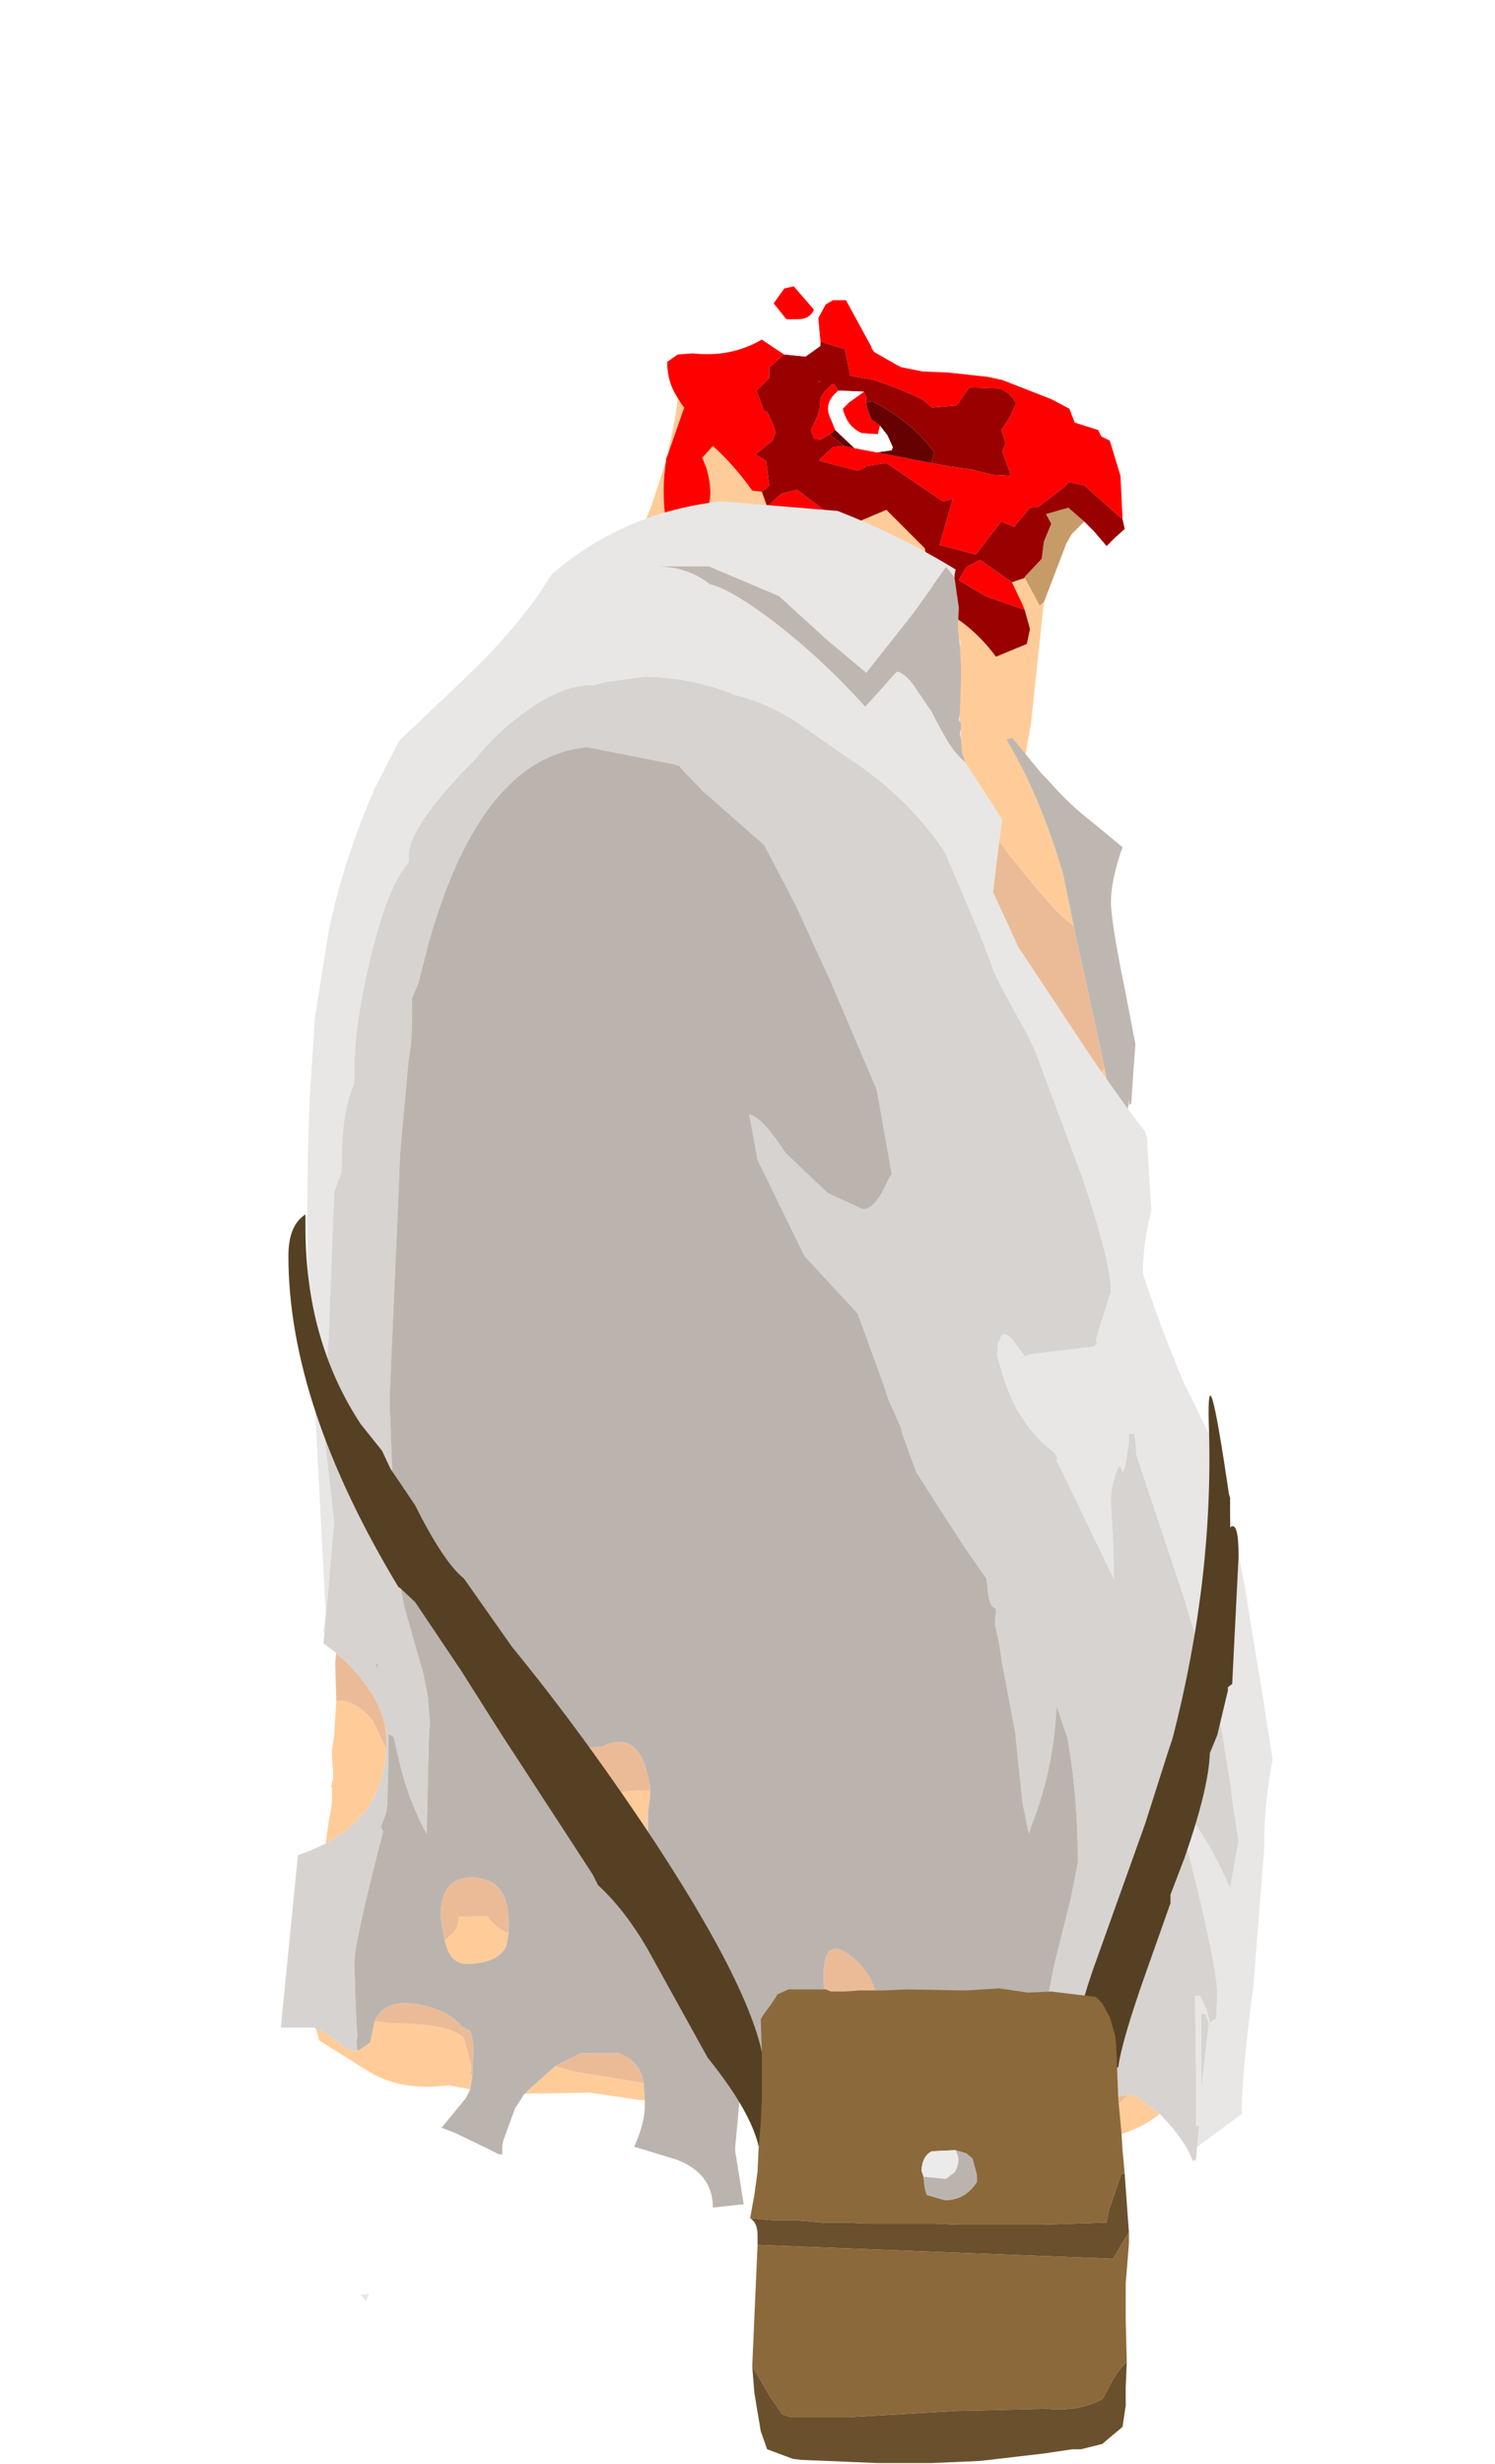 <?xml version="1.0" encoding="UTF-8" standalone="no"?>
<svg xmlns:ffdec="https://www.free-decompiler.com/flash" xmlns:xlink="http://www.w3.org/1999/xlink" ffdec:objectType="frame" height="115.75px" width="70.25px" xmlns="http://www.w3.org/2000/svg">
  <g transform="matrix(1.0, 0.0, 0.0, 1.0, 34.8, 66.95)">
    <use ffdec:characterId="1810" height="29.75" id="neck" transform="matrix(1.0, 0.0, 0.0, 1.0, -7.5, -53.5)" width="25.55" xlink:href="#sprite0"/>
    <use ffdec:characterId="1806" height="0.6" transform="matrix(1.0, 0.0, 0.0, 1.0, 12.05, 16.4)" width="0.75" xlink:href="#shape1"/>
    <use ffdec:characterId="1808" height="92.25" transform="matrix(1.0, 1.0E-4, -1.0E-4, 1.0, -21.594, -43.452)" width="46.6" xlink:href="#sprite1"/>
    <use ffdec:characterId="1138" height="0.0" id="spineRef" transform="matrix(1.0, 0.0, 0.0, 1.0, 7.2, -46.7)" width="0.0" xlink:href="#sprite2"/>
  </g>
  <defs>
    <g id="sprite0" transform="matrix(1.0, 0.0, 0.0, 1.0, 13.05, 12.45)">
      <use ffdec:characterId="1809" height="29.75" transform="matrix(1.0, 0.0, 0.0, 1.0, -13.05, -12.45)" width="25.55" xlink:href="#shape0"/>
    </g>
    <g id="shape0" transform="matrix(1.0, 0.0, 0.0, 1.0, 13.05, 12.45)">
      <path d="M10.6 -1.4 L10.0 -0.8 9.75 -0.35 8.7 2.4 8.5 2.55 7.8 1.25 7.8 1.2 8.6 0.35 8.7 -0.45 9.05 -1.3 8.8 -1.75 9.85 -2.05 10.6 -1.4" fill="#c79b68" fill-rule="evenodd" stroke="none"/>
      <path d="M8.7 2.4 L8.1 8.05 7.25 12.95 Q7.0 14.05 6.35 15.05 L5.45 16.1 4.25 16.8 Q3.15 17.25 1.9 17.3 -0.95 17.05 -3.35 16.05 -6.1 14.8 -8.55 13.2 L-10.55 11.85 Q-13.25 10.3 -12.9 7.05 L-12.75 6.55 -13.05 6.1 -9.7 -2.25 -9.05 -4.25 Q-9.25 -3.05 -9.1 -1.7 L-9.15 -1.6 -9.1 -1.65 Q-6.35 -0.95 -7.15 -3.9 L-7.35 -4.4 -6.85 -4.95 Q-5.85 -4.05 -5.0 -2.85 L-4.55 -2.8 -4.3 -2.1 Q-4.65 -0.7 -3.8 0.55 L-3.35 1.0 -1.5 1.95 -0.8 1.85 -0.65 1.85 0.25 0.9 0.1 -0.9 0.0 -1.4 1.3 -1.95 3.1 -0.15 3.75 2.65 Q5.35 3.45 6.45 4.95 L7.9 4.35 8.05 3.65 7.8 2.75 7.7 2.5 7.2 1.45 7.65 1.3 7.8 1.25 8.5 2.55 8.7 2.4 M-8.95 -4.6 L-8.95 -4.75 Q-8.65 -5.95 -8.5 -7.2 L-8.35 -6.95 -8.2 -6.75 -8.95 -4.6" fill="#ffcc99" fill-rule="evenodd" stroke="none"/>
      <path d="M-1.9 -10.95 L-1.55 -11.6 -1.2 -11.8 -0.6 -11.8 0.6 -9.6 0.6 -9.55 0.7 -9.4 0.75 -9.35 1.8 -8.75 2.0 -8.65 3.0 -8.45 3.05 -8.45 4.2 -8.4 6.05 -8.2 6.75 -8.05 9.05 -7.15 9.9 -6.7 10.15 -6.05 11.25 -5.7 11.4 -5.4 11.8 -5.2 12.3 -3.55 12.4 -1.5 10.6 -3.1 9.85 -3.25 9.7 -3.05 8.45 -2.1 8.05 -2.05 7.3 -1.15 6.7 -1.4 5.5 0.15 3.8 -0.3 4.4 -2.4 4.45 -2.45 4.4 -2.45 3.95 -2.35 1.3 -4.15 0.35 -4.0 Q0.1 -3.8 -0.1 -3.8 L-1.85 -4.25 -1.8 -4.35 -1.2 -4.9 -0.7 -4.95 -0.2 -4.85 0.85 -4.65 3.4 -4.15 4.2 -4.0 5.3 -3.85 6.25 -3.6 7.15 -3.55 6.75 -4.7 6.9 -5.1 6.7 -5.7 7.1 -6.3 7.4 -6.95 7.25 -7.2 7.0 -7.45 6.65 -7.65 5.2 -7.7 4.6 -6.85 3.45 -6.75 3.05 -7.1 2.65 -7.3 1.7 -7.7 1.15 -7.9 0.7 -8.05 -0.4 -8.25 -0.65 -9.5 -1.8 -9.85 -1.9 -10.95 M-9.05 -4.25 L-9.05 -4.35 -8.95 -4.6 -8.2 -6.75 -8.35 -6.95 -8.5 -7.2 Q-9.0 -7.95 -9.0 -8.9 L-8.5 -9.25 -8.45 -9.25 -7.8 -9.3 Q-6.0 -9.1 -4.55 -9.95 L-3.5 -9.25 -4.2 -8.65 -4.2 -8.15 -4.8 -7.55 -4.45 -6.6 -4.3 -6.55 -4.1 -6.15 -3.9 -5.6 -4.05 -5.2 -4.85 -4.55 -4.35 -4.25 -4.2 -3.1 -4.55 -2.8 -5.0 -2.85 Q-5.85 -4.05 -6.85 -4.95 L-7.35 -4.4 -7.15 -3.9 Q-6.35 -0.95 -9.1 -1.65 L-9.15 -1.6 -9.1 -1.7 Q-9.25 -3.05 -9.05 -4.25 M-3.5 -12.35 L-3.05 -12.45 -2.1 -11.35 Q-2.3 -10.9 -2.85 -10.9 L-3.4 -10.9 -4.0 -11.65 -3.5 -12.35 M0.35 -7.0 L0.4 -6.7 0.6 -6.2 1.0 -5.9 0.9 -5.5 0.15 -5.55 Q-0.55 -5.85 -0.75 -6.7 L-0.45 -7.0 0.25 -7.5 0.35 -7.25 0.35 -7.0 M-3.35 1.0 L-3.8 0.55 Q-4.65 -0.7 -4.3 -2.1 L-3.65 -2.7 -2.9 -2.9 -1.45 -1.8 -0.9 -0.85 -1.35 0.8 -2.1 1.0 -3.35 1.0 M-1.35 -5.5 L-1.8 -5.25 -2.1 -5.3 -2.25 -5.7 -2.2 -5.8 Q-1.8 -6.55 -1.8 -7.05 L-1.8 -7.2 -1.6 -7.5 -1.25 -7.85 -1.15 -7.85 -0.95 -7.55 Q-1.7 -6.95 -1.3 -6.2 L-1.1 -5.7 -1.35 -5.5 M-1.9 -8.0 L-1.8 -8.0 -1.85 -7.95 -1.9 -8.0 M7.2 1.45 L7.7 2.5 7.8 2.75 5.95 2.1 4.7 1.35 5.05 0.75 5.7 0.4 7.2 1.45" fill="#ff0000" fill-rule="evenodd" stroke="none"/>
      <path d="M-1.8 -9.85 L-0.65 -9.5 -0.4 -8.25 0.7 -8.05 1.15 -7.9 1.7 -7.7 2.65 -7.3 3.05 -7.1 3.45 -6.75 4.6 -6.85 5.2 -7.7 6.65 -7.65 7.0 -7.45 7.25 -7.2 7.4 -6.95 7.1 -6.3 6.7 -5.7 6.9 -5.1 6.75 -4.7 7.15 -3.55 6.25 -3.6 5.3 -3.85 4.2 -4.0 3.4 -4.15 3.55 -4.65 Q2.55 -6.05 0.65 -7.05 L0.35 -7.0 0.35 -7.25 0.25 -7.5 -0.95 -7.55 -1.15 -7.85 -1.25 -7.85 -1.6 -7.5 -1.8 -7.2 -1.8 -7.05 Q-1.8 -6.55 -2.2 -5.8 L-2.25 -5.7 -2.1 -5.3 -1.8 -5.25 -1.35 -5.5 -0.7 -4.95 -1.2 -4.9 -1.8 -4.35 -1.85 -4.25 -0.1 -3.8 Q0.1 -3.8 0.35 -4.0 L1.3 -4.15 3.95 -2.35 4.4 -2.45 4.45 -2.45 4.4 -2.4 3.8 -0.3 5.5 0.15 6.7 -1.4 7.3 -1.15 8.05 -2.05 8.45 -2.1 9.7 -3.05 9.85 -3.25 10.6 -3.1 12.4 -1.5 12.5 -1.05 12.05 -0.65 11.65 -0.25 11.05 -0.95 10.6 -1.4 9.85 -2.05 8.8 -1.75 9.05 -1.3 8.7 -0.45 8.6 0.35 7.8 1.2 7.8 1.25 7.65 1.3 7.2 1.45 5.7 0.4 5.05 0.75 4.7 1.35 5.95 2.1 7.8 2.75 8.05 3.65 7.9 4.35 6.45 4.95 Q5.35 3.45 3.75 2.65 L3.1 -0.15 1.3 -1.95 0.0 -1.4 0.1 -0.9 0.25 0.9 -0.65 1.85 -0.8 1.85 -1.5 1.95 -3.35 1.0 -2.1 1.0 -1.35 0.8 -0.9 -0.85 -1.45 -1.8 -2.9 -2.9 -3.65 -2.7 -4.3 -2.1 -4.55 -2.8 -4.2 -3.1 -4.35 -4.25 -4.85 -4.55 -4.05 -5.2 -3.9 -5.6 -4.1 -6.15 -4.3 -6.55 -4.45 -6.6 -4.8 -7.55 -4.2 -8.15 -4.2 -8.65 -3.5 -9.25 -2.5 -9.15 -1.8 -9.65 -1.8 -9.85 M-1.9 -8.0 L-1.85 -7.95 -1.8 -8.0 -1.9 -8.0" fill="#990000" fill-rule="evenodd" stroke="none"/>
      <path d="M3.4 -4.15 L0.85 -4.65 1.55 -4.75 1.6 -4.9 1.35 -5.45 1.0 -5.9 0.6 -6.2 0.4 -6.7 0.35 -7.0 0.65 -7.05 Q2.55 -6.05 3.55 -4.65 L3.4 -4.15 M-0.2 -4.85 L-0.7 -4.95 -1.35 -5.5 -1.1 -5.7 -0.2 -4.85" fill="#650101" fill-rule="evenodd" stroke="none"/>
      <path d="M-1.9 -10.95 L-1.8 -9.85 -1.8 -9.65 -2.5 -9.15 -3.5 -9.25 -4.55 -9.95 -4.85 -11.2 -3.5 -12.35 -4.0 -11.65 -3.4 -10.9 -2.85 -10.9 Q-2.3 -10.9 -2.1 -11.35 L-1.9 -10.95 M0.85 -4.65 L-0.2 -4.85 -1.1 -5.7 -1.3 -6.2 Q-1.7 -6.95 -0.95 -7.55 L0.25 -7.5 -0.45 -7.0 -0.75 -6.7 Q-0.55 -5.85 0.15 -5.55 L0.9 -5.5 1.0 -5.9 1.35 -5.45 1.6 -4.9 1.55 -4.75 0.85 -4.65" fill="#ffffff" fill-rule="evenodd" stroke="none"/>
    </g>
    <g id="shape1" transform="matrix(1.0, 0.0, 0.0, 1.0, -12.05, -16.4)">
      <path d="M12.25 17.0 L12.05 16.4 Q12.6 16.4 12.8 16.75 L12.25 17.0" fill="#d7d3d0" fill-rule="evenodd" stroke="none"/>
    </g>
    <g id="sprite1" transform="matrix(1.0, 0.0, 0.0, 1.0, 20.85, 67.2)">
      <use ffdec:characterId="1807" height="92.25" transform="matrix(1.0, 0.0, 0.0, 1.0, -20.85, -67.2)" width="46.6" xlink:href="#shape2"/>
    </g>
    <g id="shape2" transform="matrix(1.0, 0.0, 0.0, 1.0, 20.85, 67.2)">
      <path d="M11.3 -54.9 L11.15 -55.35 11.1 -55.95 11.1 -56.0 11.1 -56.45 11.1 -56.8 11.05 -56.75 11.05 -57.15 11.05 -57.3 11.1 -58.75 12.15 -57.55 12.35 -57.3 13.25 -55.95 Q14.8 -53.35 15.9 -49.65 L16.4 -47.2 15.8 -47.7 Q14.8 -48.7 12.9 -51.15 L13.05 -52.2 11.3 -54.9 M17.95 -40.0 L17.7 -40.35 17.85 -40.5 17.95 -40.0 M-17.25 5.65 L-16.65 5.25 -16.45 4.25 -15.55 4.35 Q-12.9 4.35 -12.25 5.05 L-11.9 6.35 -11.95 6.75 -11.85 6.8 -11.95 7.45 -12.95 7.25 Q-15.1 7.55 -16.65 6.65 L-19.05 5.15 -19.2 4.6 Q-18.75 4.75 -18.15 5.25 -17.7 5.65 -17.3 5.65 L-17.25 5.65 M-9.4 7.65 L-8.85 7.15 -7.95 6.35 -7.15 6.6 -3.8 7.15 -3.75 7.95 -3.95 7.95 -6.35 7.6 -9.4 7.65 M0.7 8.0 L0.9 7.35 1.75 6.55 Q2.5 5.7 4.05 5.7 L4.2 5.7 5.4 5.65 Q6.35 6.1 6.95 7.5 L6.95 7.55 6.95 7.7 6.95 7.9 6.95 8.0 6.75 9.05 1.75 8.0 0.7 8.0 M8.7 9.45 L8.9 8.8 9.0 8.75 9.65 8.5 10.5 8.25 10.6 8.25 10.65 8.4 Q10.95 8.75 11.45 8.9 L11.6 9.15 12.3 9.75 12.25 9.75 10.35 9.6 8.7 9.45 M16.2 9.45 L16.35 9.0 Q17.95 8.8 18.95 7.7 L19.25 7.7 20.45 8.6 Q19.35 9.5 17.55 9.8 L16.95 9.9 16.75 9.9 16.2 9.9 16.2 9.55 16.2 9.45 M-15.9 -8.5 Q-16.0 -7.05 -16.6 -6.05 -17.3 -4.9 -18.75 -4.1 L-18.6 -5.15 -18.5 -5.7 -18.45 -6.1 -18.45 -6.75 -18.5 -6.75 -18.4 -7.15 -18.4 -7.3 -18.4 -7.55 -18.45 -8.15 -18.45 -8.5 -18.35 -9.15 -18.35 -9.2 -18.25 -10.8 -18.1 -10.8 Q-17.4 -10.85 -16.55 -9.9 L-15.9 -8.55 -15.9 -8.5 M-13.15 0.45 L-12.75 0.1 Q-12.45 -0.3 -12.5 -0.65 L-11.15 -0.7 Q-10.75 -0.1 -10.15 0.1 L-10.25 0.7 Q-10.65 1.55 -12.15 1.55 -12.9 1.55 -13.15 0.45 M-7.15 -4.4 L-7.05 -4.9 Q-6.7 -6.6 -3.55 -6.6 L-3.5 -6.6 -3.5 -6.3 -3.6 -5.6 -3.65 -5.5 -3.6 -4.8 -3.8 -3.2 Q-4.2 -2.0 -5.45 -2.0 L-5.5 -2.0 -5.5 -2.05 -5.95 -2.6 -7.15 -4.4" fill="#ffcc99" fill-rule="evenodd" stroke="none"/>
      <path d="M17.7 -40.35 L17.25 -41.0 13.8 -46.2 12.6 -48.8 12.9 -51.15 Q14.8 -48.7 15.8 -47.7 L16.4 -47.2 16.5 -46.7 16.95 -44.7 17.75 -41.0 17.85 -40.5 17.7 -40.35 M-16.45 4.25 Q-15.95 3.1 -14.2 3.5 -12.95 3.75 -12.35 4.5 L-11.95 4.7 Q-11.8 5.15 -11.8 5.7 L-11.85 6.8 -11.95 6.75 -11.9 6.35 -12.25 5.05 Q-12.9 4.35 -15.55 4.35 L-16.45 4.25 M-7.95 6.35 L-6.75 5.75 -5.0 5.75 Q-4.1 6.05 -3.85 6.9 L-3.8 7.15 -7.15 6.6 -7.95 6.35 M0.9 7.35 Q1.6 4.95 3.65 3.85 L4.75 3.5 4.95 3.5 4.9 3.4 Q4.7 2.95 4.65 2.4 L4.65 2.35 4.65 2.15 Q4.65 0.15 5.95 1.2 7.25 2.2 7.25 4.05 L7.25 4.25 7.25 4.3 7.15 4.7 7.1 4.8 6.7 5.15 6.75 5.7 6.7 5.7 6.75 6.45 6.75 6.55 6.95 7.5 Q6.35 6.1 5.4 5.65 L4.2 5.7 4.05 5.7 Q2.5 5.7 1.75 6.55 L0.9 7.35 M16.35 9.0 Q16.55 8.35 17.0 8.1 L17.15 8.05 17.2 8.0 18.95 7.7 Q17.95 8.8 16.35 9.0 M6.35 5.4 L6.25 5.35 6.3 5.4 6.35 5.4 M-18.25 -13.05 L-17.75 -12.6 Q-16.0 -10.85 -15.9 -9.15 L-15.9 -8.95 -15.9 -8.55 -16.55 -9.9 Q-17.4 -10.85 -18.1 -10.8 L-18.25 -10.8 -18.25 -10.9 -18.3 -12.6 -18.25 -13.05 M-10.15 0.1 Q-10.75 -0.1 -11.15 -0.7 L-12.5 -0.65 Q-12.45 -0.3 -12.75 0.1 L-13.15 0.45 -13.3 -0.4 -13.35 -0.65 Q-13.35 -2.6 -11.75 -2.5 -10.15 -2.4 -10.15 -0.4 L-10.15 -0.1 -10.15 -0.05 -10.15 0.1 M-3.5 -6.6 L-3.55 -6.6 Q-6.7 -6.6 -7.05 -4.9 L-7.15 -4.4 -7.55 -5.7 -7.55 -5.75 -7.55 -5.9 Q-7.55 -8.75 -5.75 -8.65 L-5.55 -8.75 Q-3.9 -9.4 -3.5 -6.75 L-3.5 -6.6" fill="#ebbb98" fill-rule="evenodd" stroke="none"/>
      <path d="M11.3 -54.9 Q10.75 -55.35 10.35 -56.1 L10.2 -56.35 9.7 -57.3 9.05 -58.25 Q8.55 -59.05 8.1 -59.15 L7.9 -58.95 7.15 -58.1 6.6 -57.5 Q4.4 -59.95 1.9 -61.8 0.1 -63.1 -0.7 -63.25 -1.5 -63.9 -2.6 -64.05 L-3.1 -64.1 -1.65 -64.1 -0.75 -64.1 2.55 -62.7 4.8 -60.65 6.65 -59.1 8.9 -61.95 10.4 -64.05 10.8 -63.55 11.0 -62.15 10.95 -61.15 11.0 -60.8 11.05 -60.35 11.1 -59.35 11.1 -58.75 11.05 -57.3 11.05 -57.15 11.0 -56.9 11.05 -56.75 11.1 -56.8 11.1 -56.45 11.05 -56.25 11.1 -56.0 11.1 -55.95 11.15 -55.35 11.3 -54.9 M18.95 -38.6 L18.55 -39.15 17.95 -40.0 17.85 -40.5 17.75 -41.0 16.95 -44.7 16.5 -46.7 16.4 -47.2 15.9 -49.65 Q14.8 -53.35 13.25 -55.95 L13.5 -56.05 14.9 -54.35 15.15 -54.1 Q16.25 -52.85 17.25 -52.1 L18.7 -50.9 18.6 -50.65 Q18.15 -49.25 18.15 -48.35 18.15 -47.4 18.8 -44.25 L19.3 -41.65 19.25 -41.0 19.1 -38.85 19.0 -38.8 19.0 -39.1 18.95 -38.6 M19.05 -40.35 L19.05 -40.5 19.05 -40.45 19.05 -40.25 19.05 -40.35 M-16.35 -12.55 L-16.3 -12.55 -16.3 -12.3 -16.4 -12.5 -16.35 -12.55" fill="#beb7b1" fill-rule="evenodd" stroke="none"/>
      <path d="M10.8 -63.55 L10.4 -64.05 8.9 -61.95 6.65 -59.1 4.8 -60.65 2.55 -62.7 -0.75 -64.1 -1.65 -64.1 -3.1 -64.1 -2.6 -64.05 Q-1.5 -63.9 -0.7 -63.25 0.1 -63.1 1.9 -61.8 4.4 -59.95 6.6 -57.5 L7.15 -58.1 7.9 -58.95 8.1 -59.15 Q8.55 -59.05 9.05 -58.25 L9.7 -57.3 10.2 -56.35 10.35 -56.1 Q10.75 -55.35 11.3 -54.9 L13.05 -52.2 12.9 -51.15 12.6 -48.8 13.8 -46.2 17.25 -41.0 17.7 -40.35 17.95 -40.0 18.55 -39.15 18.95 -38.6 19.75 -37.55 19.85 -37.25 19.85 -37.15 19.95 -35.4 20.05 -33.85 Q19.65 -32.2 19.65 -30.9 20.5 -28.25 21.6 -25.7 L21.65 -25.6 21.95 -25.0 22.65 -23.55 22.85 -23.2 24.15 -17.8 24.15 -17.65 24.45 -16.15 24.85 -13.65 24.95 -12.2 24.85 -13.65 25.25 -11.25 25.75 -8.05 Q25.35 -6.05 25.35 -3.8 L24.85 2.55 Q24.3 6.75 24.3 8.6 L22.2 10.15 22.3 9.15 22.15 9.15 22.15 6.6 22.15 6.5 22.1 3.05 22.35 3.05 22.65 3.7 22.8 4.3 23.1 4.1 23.15 3.0 Q23.15 1.5 21.3 -5.6 L21.5 -5.85 Q22.85 -4.15 23.75 -2.0 L24.15 -4.25 23.9 -5.8 23.8 -6.55 23.8 -6.7 23.35 -9.45 23.05 -10.7 21.85 -14.75 21.6 -15.6 19.35 -22.35 19.3 -23.0 19.25 -23.35 19.0 -23.35 19.0 -23.0 18.9 -22.3 18.8 -21.75 18.7 -21.55 18.6 -21.8 18.5 -21.8 Q18.15 -20.9 18.15 -20.25 L18.25 -18.25 18.3 -16.5 15.6 -22.1 15.6 -22.2 15.65 -22.2 15.5 -22.45 14.85 -23.0 14.6 -23.3 14.35 -23.55 13.75 -24.45 13.5 -24.95 13.2 -25.7 12.8 -27.0 12.85 -27.7 12.9 -27.65 Q13.0 -28.35 13.55 -27.75 L14.1 -27.0 14.45 -27.1 17.35 -27.45 17.5 -27.6 17.45 -27.8 18.15 -30.05 Q18.15 -31.4 16.8 -35.4 L14.6 -41.3 14.3 -41.95 13.15 -44.05 12.7 -44.95 11.95 -46.9 10.55 -50.15 10.35 -50.65 Q8.6 -53.25 5.85 -55.05 L3.4 -56.75 Q1.95 -57.7 0.45 -58.05 -1.45 -58.85 -3.75 -58.9 L-5.6 -58.65 -6.15 -58.5 Q-7.65 -58.6 -9.65 -57.05 -10.8 -56.2 -11.75 -55.0 L-12.3 -54.45 Q-14.85 -51.75 -14.85 -50.5 L-14.85 -50.2 -15.0 -50.0 Q-15.95 -48.75 -16.7 -45.45 -17.4 -42.5 -17.4 -40.45 L-17.4 -39.8 Q-18.0 -38.5 -18.0 -36.05 L-18.0 -35.65 -18.35 -34.7 -18.6 -28.05 -18.85 -23.7 -18.35 -19.2 -18.8 -14.0 -18.85 -14.0 -18.75 -15.0 -19.3 -25.5 -19.45 -27.95 Q-19.75 -32.8 -19.5 -39.15 L-19.25 -42.95 -18.6 -47.0 Q-17.9 -50.35 -16.45 -53.65 L-15.3 -55.9 -12.3 -58.75 Q-9.6 -61.3 -8.15 -63.7 -4.75 -66.65 -0.15 -67.15 L5.3 -66.7 Q8.15 -65.6 10.85 -63.95 L10.8 -63.7 10.8 -63.55 M11.1 -56.0 L11.05 -56.25 11.1 -56.45 11.1 -56.0 M11.05 -56.75 L11.0 -56.9 11.05 -57.15 11.05 -56.75 M11.05 -60.35 L11.0 -60.8 11.1 -60.5 11.05 -60.35 M19.85 -28.55 L19.85 -28.6 19.85 -27.9 19.85 -28.55 M19.65 -29.75 L19.6 -29.55 19.65 -29.65 19.65 -29.75 M22.6 3.9 L22.4 3.9 22.4 7.4 22.75 4.35 22.6 3.9 M-16.7 17.05 L-16.85 17.4 -17.1 17.1 -16.7 17.05" fill="#e8e7e6" fill-rule="evenodd" stroke="none"/>
      <path d="M-18.8 -14.0 L-18.35 -19.2 -18.85 -23.7 -18.6 -28.05 -18.35 -34.7 -18.0 -35.65 -18.0 -36.05 Q-18.0 -38.5 -17.4 -39.8 L-17.4 -40.45 Q-17.4 -42.5 -16.7 -45.45 -15.95 -48.75 -15.0 -50.0 L-14.85 -50.2 -14.85 -50.5 Q-14.85 -51.75 -12.3 -54.45 L-11.75 -55.0 Q-10.8 -56.2 -9.65 -57.05 -7.65 -58.6 -6.15 -58.5 L-5.6 -58.65 -3.75 -58.9 Q-1.45 -58.85 0.45 -58.05 1.95 -57.7 3.4 -56.75 L5.85 -55.05 Q8.6 -53.25 10.35 -50.65 L10.55 -50.15 11.95 -46.9 12.7 -44.95 13.15 -44.05 14.3 -41.95 14.6 -41.3 16.8 -35.4 Q18.15 -31.4 18.15 -30.05 L17.45 -27.8 17.5 -27.6 17.35 -27.45 14.45 -27.1 14.1 -27.0 13.55 -27.75 Q13.0 -28.35 12.9 -27.65 L12.85 -27.7 12.8 -27.0 13.2 -25.7 13.5 -24.95 13.75 -24.45 14.35 -23.55 14.6 -23.3 14.85 -23.0 15.5 -22.45 15.65 -22.2 15.6 -22.2 15.6 -22.1 18.3 -16.5 18.25 -18.25 18.15 -20.25 Q18.15 -20.9 18.5 -21.8 L18.6 -21.8 18.7 -21.55 18.8 -21.75 18.9 -22.3 19.0 -23.0 19.0 -23.35 19.25 -23.35 19.3 -23.0 19.35 -22.35 21.6 -15.6 21.85 -14.75 23.05 -10.7 23.35 -9.45 23.8 -6.7 23.8 -6.55 23.9 -5.8 24.15 -4.25 23.75 -2.0 Q22.85 -4.15 21.5 -5.85 L21.3 -5.6 Q23.15 1.5 23.15 3.0 L23.1 4.1 22.8 4.3 22.65 3.7 22.35 3.05 22.1 3.05 22.15 6.5 22.15 6.6 22.15 9.15 22.3 9.15 22.2 10.15 22.15 10.75 22.0 10.8 Q21.65 9.85 20.55 8.7 L20.45 8.6 19.25 7.7 18.95 7.7 17.2 8.0 17.15 8.05 17.25 7.65 17.25 7.4 17.25 7.35 17.5 6.65 18.0 4.8 Q18.0 1.95 16.1 5.25 L15.9 5.6 Q15.2 5.95 14.45 6.85 L15.5 1.55 16.25 -1.45 16.6 -3.2 Q16.6 -6.35 16.1 -9.1 L15.6 -10.55 Q15.45 -7.5 14.4 -4.9 L14.3 -4.55 14.0 -6.0 13.65 -9.35 13.05 -12.5 12.9 -13.5 12.7 -14.4 12.75 -15.15 Q12.4 -15.2 12.35 -16.15 L12.3 -16.55 11.25 -18.05 9.0 -21.55 8.35 -23.35 8.3 -23.6 7.7 -24.95 7.45 -25.7 6.25 -29.0 3.75 -31.7 2.6 -34.05 1.95 -35.4 1.55 -36.2 1.15 -38.35 Q1.8 -38.2 2.85 -36.55 L4.85 -34.65 6.5 -33.9 Q6.95 -33.9 7.4 -34.7 L7.75 -35.4 7.85 -35.55 7.15 -39.5 5.0 -44.55 3.35 -48.15 1.85 -51.0 -1.05 -53.55 -2.1 -54.65 -2.1 -54.7 -2.4 -54.8 -6.5 -55.6 Q-11.45 -55.1 -13.9 -46.45 L-14.4 -44.5 -14.7 -43.8 Q-14.65 -41.9 -14.85 -40.95 L-15.25 -36.55 -15.35 -34.1 -15.75 -24.95 -15.45 -17.3 -15.05 -15.2 -14.15 -12.05 -13.95 -11.0 -13.85 -9.85 -13.9 -8.9 -14.0 -4.55 Q-14.85 -6.1 -15.3 -8.0 L-15.55 -9.1 -15.8 -9.25 -15.8 -8.6 -15.8 -8.45 -15.8 -7.85 -15.85 -5.95 -15.9 -5.55 -16.15 -4.9 -16.05 -4.65 Q-17.4 0.55 -17.4 1.5 L-17.35 3.1 -17.3 4.3 -17.25 4.95 -17.3 5.2 -17.25 5.65 -17.3 5.65 Q-17.7 5.65 -18.15 5.25 -18.75 4.75 -19.2 4.6 L-19.25 4.55 -20.85 4.55 -20.8 4.0 -20.05 -3.55 Q-19.35 -3.8 -18.75 -4.1 -17.3 -4.9 -16.6 -6.05 -16.0 -7.05 -15.9 -8.5 L-15.9 -8.55 -15.9 -8.95 -15.9 -9.15 Q-16.0 -10.85 -17.75 -12.6 L-18.25 -13.05 -18.85 -13.5 -18.8 -14.0 M6.75 5.7 L6.75 6.0 6.75 6.45 6.7 5.7 6.75 5.7 M16.1 10.65 L16.1 10.55 16.15 9.9 16.2 9.45 16.2 9.55 16.2 9.9 16.2 10.05 16.15 10.65 16.1 10.65 M22.6 3.9 L22.75 4.35 22.4 7.4 22.4 3.9 22.6 3.9 M19.65 -29.75 L19.65 -29.65 19.6 -29.55 19.65 -29.75 M-16.35 -12.55 L-16.4 -12.5 -16.3 -12.3 -16.3 -12.55 -16.35 -12.55 M-3.6 -4.8 L-3.65 -5.5 -3.6 -5.6 -3.6 -5.15 -3.6 -4.8" fill="#d7d3d0" fill-rule="evenodd" stroke="none"/>
      <path d="M-17.25 5.65 L-17.3 5.2 -17.25 4.95 -17.3 4.3 -17.35 3.1 -17.4 1.5 Q-17.4 0.55 -16.05 -4.65 L-16.15 -4.9 -15.9 -5.55 -15.85 -5.95 -15.8 -7.85 -15.8 -8.45 -15.8 -8.6 -15.8 -9.25 -15.55 -9.1 -15.3 -8.0 Q-14.85 -6.1 -14.0 -4.55 L-13.9 -8.9 -13.85 -9.85 -13.95 -11.0 -14.15 -12.05 -15.05 -15.2 -15.45 -17.3 -15.75 -24.95 -15.35 -34.1 -15.25 -36.55 -14.85 -40.95 Q-14.65 -41.9 -14.7 -43.8 L-14.4 -44.5 -13.9 -46.45 Q-11.45 -55.1 -6.5 -55.6 L-2.4 -54.8 -2.1 -54.7 -2.1 -54.65 -1.05 -53.55 1.85 -51.0 3.35 -48.15 5.0 -44.55 7.15 -39.5 7.85 -35.55 7.75 -35.4 7.4 -34.7 Q6.95 -33.9 6.5 -33.9 L4.85 -34.65 2.85 -36.55 Q1.8 -38.2 1.15 -38.35 L1.55 -36.2 1.95 -35.4 2.6 -34.05 3.75 -31.7 6.25 -29.0 7.45 -25.7 7.7 -24.95 8.3 -23.6 8.35 -23.35 9.0 -21.55 11.25 -18.05 12.3 -16.55 12.35 -16.15 Q12.4 -15.2 12.75 -15.15 L12.7 -14.4 12.9 -13.5 13.05 -12.5 13.65 -9.35 14.0 -6.0 14.3 -4.55 14.4 -4.9 Q15.45 -7.5 15.6 -10.55 L16.1 -9.1 Q16.6 -6.35 16.6 -3.2 L16.25 -1.45 15.5 1.55 14.45 6.85 Q15.2 5.95 15.9 5.6 L16.1 5.25 Q18.0 1.95 18.0 4.8 L17.5 6.65 17.25 7.35 17.25 7.4 17.25 7.65 17.15 8.05 17.0 8.1 Q16.55 8.35 16.35 9.0 L16.2 9.45 16.15 9.9 16.1 10.55 16.1 10.65 Q16.1 11.65 16.5 12.55 14.7 13.05 13.6 13.65 13.45 11.05 12.3 9.75 L11.6 9.15 11.45 8.9 Q10.95 8.75 10.65 8.4 L10.6 8.25 10.5 8.25 9.65 8.5 9.0 8.75 8.9 8.8 8.7 9.45 8.3 10.7 Q7.6 10.15 6.5 9.75 L6.55 9.55 6.75 9.05 6.95 8.0 6.95 7.9 6.95 7.7 6.95 7.55 6.95 7.5 6.75 6.55 6.75 6.45 6.75 6.0 6.75 5.7 6.7 5.15 7.1 4.8 7.15 4.7 7.25 4.3 7.25 4.25 7.25 4.05 Q7.25 2.2 5.95 1.2 4.65 0.15 4.65 2.15 L4.65 2.35 4.65 2.4 Q4.7 2.95 4.9 3.4 L4.95 3.5 4.75 3.5 3.65 3.85 Q1.6 4.95 0.9 7.35 L0.7 8.0 0.5 10.15 0.5 10.35 0.9 12.85 0.8 12.85 -0.55 13.0 Q-0.55 11.4 -2.25 10.75 L-4.05 10.2 -4.25 10.15 Q-3.8 9.15 -3.75 8.35 L-3.75 8.2 -3.75 7.95 -3.8 7.15 -3.85 6.9 Q-4.1 6.05 -5.0 5.75 L-6.75 5.75 -7.95 6.35 -8.85 7.15 -9.4 7.65 -9.85 8.35 -10.4 9.85 -10.45 10.1 -10.45 10.5 -10.6 10.5 -10.8 10.4 -11.3 10.15 -12.65 9.5 -13.3 9.25 -12.15 7.85 -11.95 7.45 -11.85 6.8 -11.8 5.7 Q-11.8 5.15 -11.95 4.7 L-12.35 4.5 Q-12.95 3.75 -14.2 3.5 -15.95 3.1 -16.45 4.25 L-16.65 5.25 -17.25 5.65 M-10.15 0.1 L-10.15 -0.05 -10.15 -0.1 -10.15 -0.4 Q-10.15 -2.4 -11.75 -2.5 -13.35 -2.6 -13.35 -0.65 L-13.3 -0.4 -13.15 0.45 Q-12.9 1.55 -12.15 1.55 -10.65 1.55 -10.25 0.7 L-10.15 0.1 M-3.5 -6.6 L-3.5 -6.75 Q-3.9 -9.4 -5.55 -8.75 L-5.75 -8.65 Q-7.55 -8.75 -7.55 -5.9 L-7.55 -5.75 -7.55 -5.7 -7.15 -4.4 -5.95 -2.6 -5.5 -2.05 -5.5 -2.0 -5.45 -2.0 Q-4.2 -2.0 -3.8 -3.2 L-3.6 -4.8 -3.6 -5.15 -3.6 -5.6 -3.5 -6.3 -3.5 -6.6" fill="#bbb4ae" fill-rule="evenodd" stroke="none"/>
      <path d="M19.85 -28.55 L19.85 -27.9 19.85 -28.6 19.85 -28.55" fill="#848c9f" fill-rule="evenodd" stroke="none"/>
      <path d="M14.55 20.8 L14.35 20.7 14.6 20.15 14.65 20.15 14.55 20.8" fill="#d6d3d1" fill-rule="evenodd" stroke="none"/>
      <path d="M23.75 -18.95 Q24.15 -19.3 24.15 -17.6 L23.85 -11.6 23.65 -11.45 23.65 -11.3 23.15 -9.2 22.8 -8.35 Q22.75 -6.7 21.6 -3.4 L20.95 -1.7 20.95 -1.3 19.8 1.95 Q18.65 5.2 18.5 6.4 L18.0 6.6 17.65 7.15 17.2 8.75 16.75 7.15 16.95 5.7 16.6 5.8 16.55 5.2 Q16.5 4.0 17.55 1.15 L19.75 -5.0 20.85 -8.45 21.05 -9.05 Q23.0 -16.6 22.75 -23.8 22.65 -27.65 23.7 -20.5 L23.75 -20.35 23.75 -19.95 23.75 -19.9 23.75 -18.95 M1.9 7.1 Q3.3 9.05 3.3 11.3 L3.25 11.7 Q3.3 11.9 2.8 11.9 L1.7 11.05 1.7 10.9 Q1.7 9.05 -0.8 5.95 L-3.65 0.8 Q-4.7 -1.0 -5.95 -2.15 L-6.2 -2.65 -10.5 -9.25 -12.4 -12.25 -14.55 -15.45 -15.3 -16.15 -15.3 -16.1 Q-20.5 -24.7 -20.5 -31.7 -20.5 -33.15 -19.7 -33.65 L-19.7 -33.05 Q-19.7 -27.75 -17.1 -23.8 L-16.1 -22.55 -15.7 -21.7 -14.55 -20.0 Q-13.2 -17.3 -12.25 -16.55 L-10.0 -13.35 Q-6.6 -9.2 -3.2 -4.05 1.9 3.75 1.9 6.9 L1.9 7.1" fill="#554024" fill-rule="evenodd" stroke="none"/>
      <path d="M1.2 13.5 L1.4 12.4 1.55 11.3 1.6 10.2 1.7 9.0 1.75 7.9 1.75 6.8 1.75 5.7 1.7 4.15 1.85 3.9 2.15 3.5 2.35 3.2 2.45 3.05 2.45 3.0 3.0 2.75 4.75 2.75 5.0 2.85 5.6 2.85 6.35 2.8 7.4 2.8 8.6 2.75 11.35 2.8 12.9 2.7 14.25 2.9 15.35 2.85 17.45 3.1 17.75 3.4 18.1 4.05 18.35 4.9 18.4 5.35 18.5 7.9 18.65 9.5 18.7 10.3 18.8 11.4 18.65 11.4 18.05 13.15 17.95 13.7 15.0 13.8 13.0 13.8 10.95 13.8 9.85 13.75 8.85 13.75 7.75 13.75 6.7 13.75 5.6 13.7 4.55 13.7 3.45 13.6 2.35 13.6 1.2 13.5 M19.0 14.15 L19.0 14.7 18.85 16.55 18.85 18.3 18.9 20.25 Q18.4 20.7 17.95 21.65 L17.75 22.0 Q16.6 22.6 15.15 22.45 L10.9 22.55 9.2 22.65 7.5 22.75 5.8 22.85 4.0 22.85 3.1 22.85 2.7 22.7 2.15 21.9 1.3 20.45 1.55 14.75 18.25 15.4 19.0 14.15 M9.35 11.55 L9.4 12.05 9.5 12.4 10.35 12.65 Q11.3 12.65 11.85 11.8 L11.85 11.45 11.65 10.7 11.35 10.45 10.85 10.3 9.75 10.35 Q9.3 10.55 9.25 11.25 L9.35 11.55" fill="#8b693a" fill-rule="evenodd" stroke="none"/>
      <path d="M9.35 11.55 L9.25 11.25 Q9.3 10.55 9.75 10.35 L10.85 10.3 Q11.15 10.8 10.8 11.35 L10.4 11.65 9.35 11.55" fill="#ebebeb" fill-rule="evenodd" stroke="none"/>
      <path d="M10.85 10.3 L11.35 10.45 11.65 10.7 11.85 11.45 11.85 11.8 Q11.3 12.65 10.35 12.65 L9.5 12.4 9.4 12.05 9.35 11.55 10.4 11.65 10.8 11.35 Q11.15 10.8 10.85 10.3" fill="#bbb4ae" fill-rule="evenodd" stroke="none"/>
      <path d="M18.8 11.4 L19.0 14.15 18.25 15.4 1.55 14.75 1.55 14.3 Q1.55 13.7 1.2 13.5 L2.35 13.6 3.45 13.6 4.55 13.7 5.6 13.7 6.7 13.75 7.75 13.75 8.85 13.75 9.85 13.75 10.95 13.8 13.0 13.8 15.0 13.8 17.95 13.7 18.05 13.15 18.65 11.4 18.8 11.4 M18.9 20.25 L18.85 21.45 18.85 22.0 18.85 22.3 18.7 23.3 18.1 23.8 17.75 24.1 16.95 24.3 16.75 24.35 16.35 24.35 15.0 24.55 12.0 24.9 9.7 25.0 9.1 25.0 7.2 25.0 3.6 24.85 3.2 24.8 2.0 24.35 1.7 23.5 1.4 21.7 1.3 20.45 2.15 21.9 2.7 22.7 3.1 22.85 4.0 22.85 5.8 22.85 7.5 22.75 9.2 22.65 10.9 22.55 15.15 22.45 Q16.6 22.6 17.75 22.0 L17.95 21.65 Q18.4 20.7 18.9 20.25" fill="#6a502d" fill-rule="evenodd" stroke="none"/>
    </g>
  </defs>
</svg>
